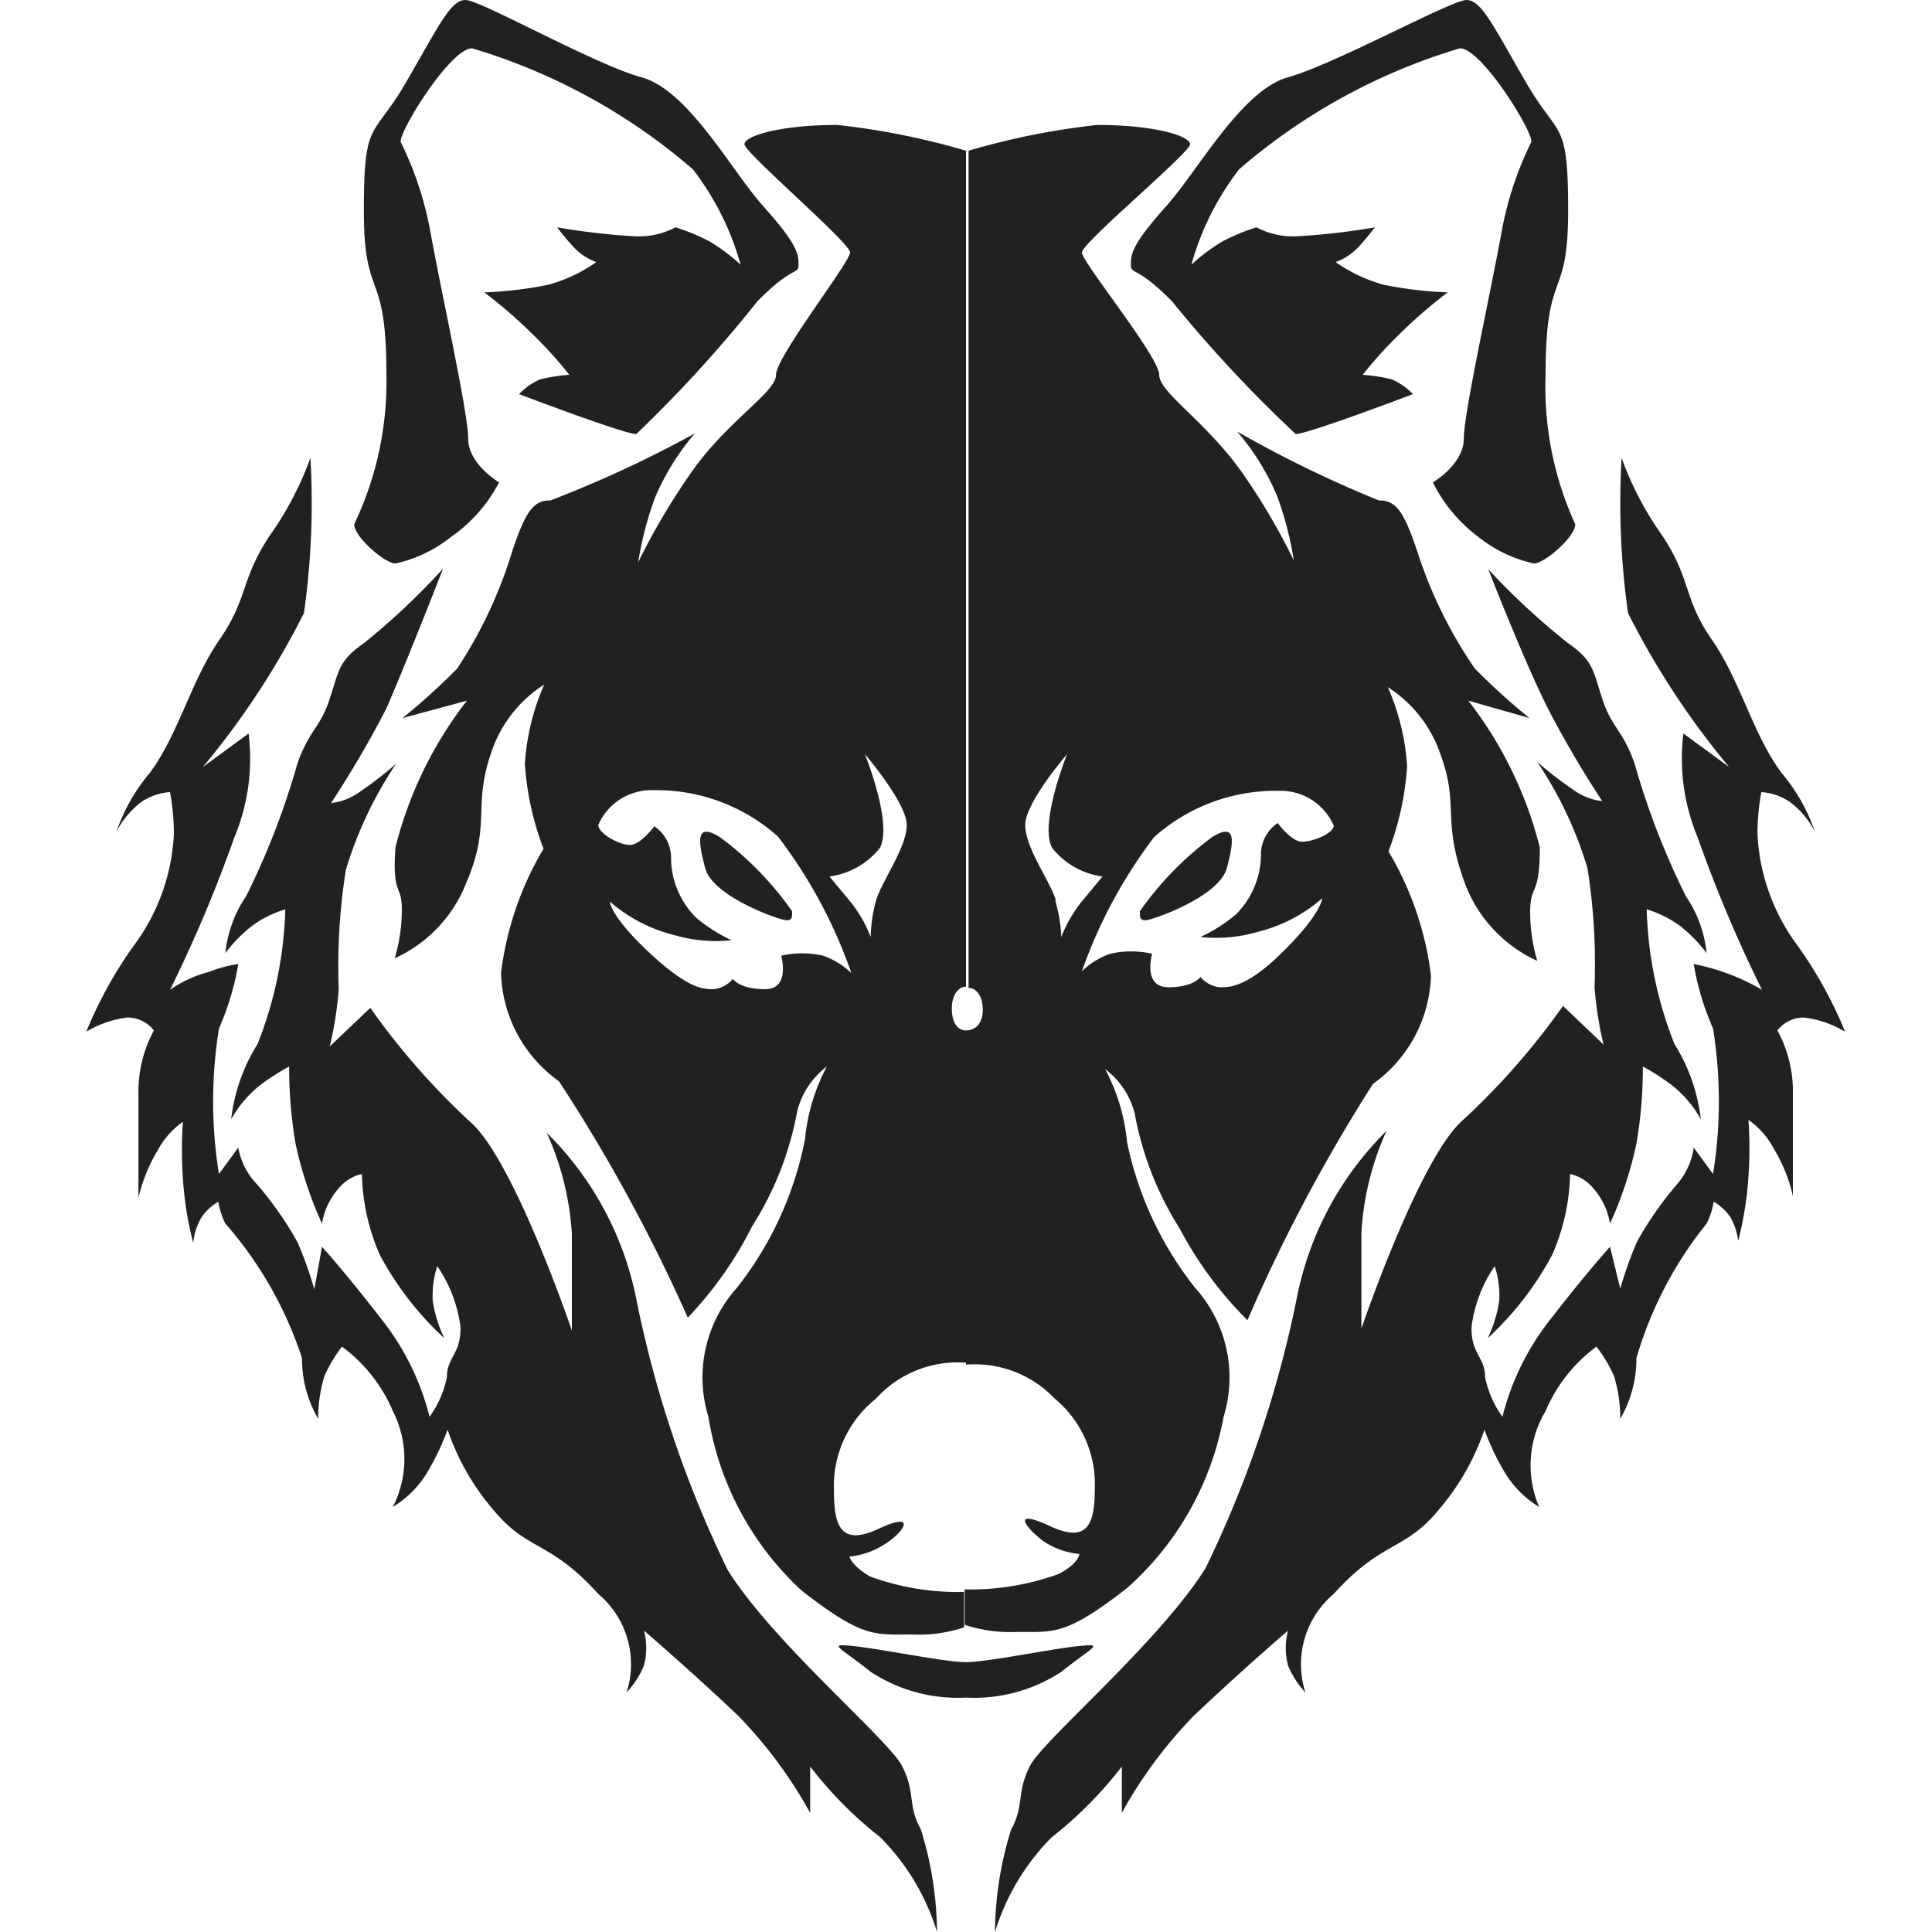 <svg xmlns="http://www.w3.org/2000/svg" viewBox="0 0 30 30"><path d="M15,25.81c.33,0,1.34-.21,1.75-.25s.23,0-.27.4a2.46,2.46,0,0,1-1.48.4Z" transform="translate(0)" fill="#212121"/><path d="M18.82,13a5,5,0,0,0-1.12,1.15c0,.1,0,.14.09.14s1.14-.36,1.26-.81S19.19,12.77,18.82,13Z" transform="translate(0)" fill="#212121"/><path d="M20.12,6.74c.19,0,1.82-.62,1.82-.62a1,1,0,0,0-.33-.23,2.73,2.73,0,0,0-.45-.07,6.36,6.36,0,0,1,.58-.64,7.37,7.37,0,0,1,.74-.64,6,6,0,0,1-1-.12,2.41,2.41,0,0,1-.74-.35.91.91,0,0,0,.32-.2c.12-.12.29-.34.29-.34a10.68,10.68,0,0,1-1.22.14,1.23,1.23,0,0,1-.62-.14,3.17,3.17,0,0,0-.53.22,2.88,2.88,0,0,0-.48.36,4.31,4.31,0,0,1,.74-1.48A9.3,9.3,0,0,1,22.67.75C23,.75,23.78,2,23.78,2.2a5.3,5.3,0,0,0-.45,1.33c-.19,1.05-.6,2.88-.6,3.28s-.48.68-.48.68a2.36,2.36,0,0,0,.71.85,2.09,2.09,0,0,0,.86.41c.16,0,.64-.41.64-.61A5.13,5.13,0,0,1,24,5.81c0-1.68.35-1.1.35-2.54s-.14-1.1-.66-2S23,0,22.77,0,20.72,1,20,1.2s-1.39,1.44-1.89,2-.55.72-.55.9.07,0,.64.58A20.57,20.57,0,0,0,20.12,6.74Z" transform="translate(0)" fill="#212121"/><path d="M15.45,30a3.57,3.57,0,0,1,.88-1.47,6.2,6.2,0,0,0,1.09-1.1v.72a7,7,0,0,1,1.11-1.5C19.21,26,20,25.32,20,25.32a1.07,1.07,0,0,0,0,.54,1.38,1.38,0,0,0,.27.42,1.43,1.43,0,0,1,.44-1.53c.77-.85,1.1-.65,1.65-1.33a3.75,3.75,0,0,0,.69-1.22,3.83,3.83,0,0,0,.32.67,1.58,1.58,0,0,0,.53.53A1.64,1.64,0,0,1,24,21.91a2.42,2.42,0,0,1,.79-1,2.28,2.28,0,0,1,.27.45,2.27,2.27,0,0,1,.1.67,1.85,1.85,0,0,0,.25-.94A6,6,0,0,1,26.5,19a1.16,1.16,0,0,0,.11-.34.83.83,0,0,1,.26.24,1,1,0,0,1,.12.37,5.35,5.35,0,0,0,.16-1,6.58,6.58,0,0,0,0-.88,1.27,1.27,0,0,1,.39.44,2.53,2.53,0,0,1,.3.74V17a2,2,0,0,0-.24-1,.52.52,0,0,1,.41-.2,1.62,1.62,0,0,1,.64.22,6.53,6.53,0,0,0-.74-1.34,3.15,3.15,0,0,1-.62-1.73,3.57,3.57,0,0,1,.06-.65.89.89,0,0,1,.44.15,1.36,1.36,0,0,1,.39.46,2.79,2.79,0,0,0-.51-.9c-.45-.6-.64-1.43-1.09-2.08S26.27,9,25.8,8.3a5,5,0,0,1-.62-1.19,12.22,12.22,0,0,0,.1,2.41,12.53,12.53,0,0,0,1.57,2.39l-.71-.52A3.17,3.17,0,0,0,26.36,13a21.42,21.42,0,0,0,1,2.37,3.35,3.35,0,0,0-1.06-.4,4.2,4.2,0,0,0,.3,1,7.1,7.1,0,0,1,0,2.26l-.3-.41a1.1,1.1,0,0,1-.26.57,5.39,5.39,0,0,0-.62.89,5.75,5.75,0,0,0-.26.73L25,19.36s-.33.36-.92,1.12A4,4,0,0,0,23.33,22a1.58,1.58,0,0,1-.27-.62c0-.31-.22-.35-.21-.78a2.16,2.16,0,0,1,.36-.94,1.48,1.48,0,0,1,.07.54,2,2,0,0,1-.18.58,4.9,4.9,0,0,0,1-1.29,3.27,3.27,0,0,0,.28-1.26.64.64,0,0,1,.35.21A1.09,1.09,0,0,1,25,19a6,6,0,0,0,.41-1.24,6.94,6.94,0,0,0,.1-1.2,3.69,3.69,0,0,1,.45.29,1.77,1.77,0,0,1,.45.53A2.8,2.8,0,0,0,26,16.21a6.1,6.1,0,0,1-.43-2.09,1.69,1.69,0,0,1,.52.26,2.19,2.19,0,0,1,.41.42,1.89,1.89,0,0,0-.32-.88,11.88,11.88,0,0,1-.8-2.07c-.19-.53-.35-.54-.5-1s-.14-.59-.54-.87a11.09,11.09,0,0,1-1.23-1.14s.55,1.41.91,2.13a16,16,0,0,0,.86,1.47.93.93,0,0,1-.44-.17,5.67,5.67,0,0,1-.57-.44,6.11,6.11,0,0,1,.78,1.65,9.55,9.55,0,0,1,.11,1.85,5.67,5.67,0,0,0,.14.89l-.63-.6a11.19,11.19,0,0,1-1.54,1.76c-.68.57-1.59,3.25-1.59,3.25v-1.5a4.46,4.46,0,0,1,.39-1.57,5,5,0,0,0-1.38,2.53,17.53,17.53,0,0,1-1.43,4.26C18,25.5,16.22,27,16,27.41s-.09.63-.3,1A5.48,5.48,0,0,0,15.45,30Z" transform="translate(0)" fill="#212121"/><path d="M23.91,13.16a6.16,6.16,0,0,0-1.11-2.28l.95.27a10,10,0,0,1-.85-.77A7,7,0,0,1,22,8.54c-.21-.62-.33-.77-.59-.77A18.26,18.26,0,0,1,19.21,6.7a3.81,3.81,0,0,1,.62,1,5.3,5.3,0,0,1,.26,1,10.38,10.38,0,0,0-.78-1.33C18.74,6.55,18,6.1,18,5.82S16.8,4.07,16.8,3.92s1.68-1.55,1.68-1.68-.56-.3-1.44-.3a11.52,11.52,0,0,0-2,.4v13c.11,0,.22.11.22.34S15.13,16,15,16v5.19a1.71,1.71,0,0,1,1.37.52A1.73,1.73,0,0,1,17,23.11c0,.52-.09.87-.69.59s-.41,0-.11.23a1.21,1.21,0,0,0,.56.2s0,.14-.32.31a4,4,0,0,1-1.46.24v.55a2.25,2.25,0,0,0,.82.11c.57,0,.75.06,1.7-.68A4.68,4.68,0,0,0,19,22,2.08,2.08,0,0,0,18.56,20a5.39,5.39,0,0,1-1.06-2.27,3,3,0,0,0-.34-1.13,1.26,1.26,0,0,1,.46.69,5,5,0,0,0,.7,1.79,5.87,5.87,0,0,0,1.05,1.42,26,26,0,0,1,1.95-3.67,2.14,2.14,0,0,0,.9-1.68,4.93,4.93,0,0,0-.66-1.93,4.53,4.53,0,0,0,.29-1.32,3.64,3.64,0,0,0-.3-1.23,2,2,0,0,1,.83,1.08c.28.78,0,1,.38,2a2.15,2.15,0,0,0,1.11,1.17,2.72,2.72,0,0,1-.11-.75C23.76,13.71,23.91,13.94,23.91,13.16Zm-7.52.8c-.1-.3-.47-.8-.47-1.15s.65-1.1.65-1.1-.44,1.09-.23,1.46a1.2,1.2,0,0,0,.78.44l-.34.41a2.07,2.07,0,0,0-.3.53A2.26,2.26,0,0,0,16.39,14Zm3.83-.89c-.17,0-.38-.29-.38-.29a.59.59,0,0,0-.26.51,1.32,1.32,0,0,1-.39.91,2.49,2.49,0,0,1-.55.35,2.31,2.31,0,0,0,.89-.08,2.4,2.4,0,0,0,1-.52s0,.22-.59.81-.86.57-1,.57a.45.45,0,0,1-.3-.16s-.1.16-.5.16-.25-.52-.25-.52a1.46,1.46,0,0,0-.65,0,1.21,1.21,0,0,0-.44.27A7.59,7.59,0,0,1,17.92,13a2.83,2.83,0,0,1,1.93-.72.9.9,0,0,1,.86.54C20.71,12.94,20.39,13.07,20.22,13.07Z" transform="translate(0)" fill="#212121"/><path d="M15,25.81c-.33,0-1.34-.21-1.75-.25s-.23,0,.27.4a2.46,2.46,0,0,0,1.48.4Z" transform="translate(0)" fill="#212121"/><path d="M11.18,13a5,5,0,0,1,1.12,1.15c0,.1,0,.14-.09.14s-1.14-.36-1.26-.81S10.81,12.77,11.18,13Z" transform="translate(0)" fill="#212121"/><path d="M9.88,6.74c-.19,0-1.82-.62-1.82-.62a1,1,0,0,1,.33-.23,2.73,2.73,0,0,1,.45-.07,6.36,6.36,0,0,0-.58-.64,7.37,7.37,0,0,0-.74-.64,6,6,0,0,0,1-.12,2.41,2.41,0,0,0,.74-.35.91.91,0,0,1-.32-.2c-.12-.12-.29-.34-.29-.34a10.68,10.68,0,0,0,1.22.14,1.23,1.23,0,0,0,.62-.14,3.17,3.17,0,0,1,.53.22,2.88,2.88,0,0,1,.48.36,4.31,4.31,0,0,0-.74-1.48A9.3,9.3,0,0,0,7.33.75C7,.75,6.22,2,6.22,2.2a5.3,5.3,0,0,1,.45,1.33c.19,1.05.6,2.88.6,3.28s.48.68.48.68A2.36,2.36,0,0,1,7,8.34a2.09,2.09,0,0,1-.86.41c-.16,0-.64-.41-.64-.61A5.13,5.13,0,0,0,6,5.81c0-1.68-.35-1.1-.35-2.54s.14-1.1.66-2S7,0,7.23,0s2,1,2.73,1.2,1.39,1.44,1.89,2,.55.72.55.9-.07,0-.64.58A20.57,20.57,0,0,1,9.88,6.74Z" transform="translate(0)" fill="#212121"/><path d="M14.55,30a3.57,3.57,0,0,0-.88-1.47,6.2,6.2,0,0,1-1.09-1.1v.72a7,7,0,0,0-1.11-1.5C10.79,26,10,25.32,10,25.32a1.07,1.07,0,0,1,0,.54,1.38,1.38,0,0,1-.27.42,1.43,1.43,0,0,0-.44-1.53c-.77-.85-1.1-.65-1.65-1.33a3.75,3.75,0,0,1-.69-1.22,3.83,3.83,0,0,1-.32.67,1.58,1.58,0,0,1-.53.53,1.64,1.64,0,0,0,0-1.49,2.42,2.42,0,0,0-.79-1,2.28,2.28,0,0,0-.27.45,2.27,2.27,0,0,0-.1.67,1.85,1.85,0,0,1-.25-.94A6,6,0,0,0,3.5,19a1.16,1.16,0,0,1-.11-.34.83.83,0,0,0-.26.24A1,1,0,0,0,3,19.3a5.35,5.35,0,0,1-.16-1,6.58,6.58,0,0,1,0-.88,1.27,1.27,0,0,0-.39.44,2.53,2.53,0,0,0-.3.74V17a2,2,0,0,1,.24-1,.52.52,0,0,0-.41-.2,1.62,1.62,0,0,0-.64.22,6.53,6.53,0,0,1,.74-1.34,3.15,3.15,0,0,0,.62-1.73,3.57,3.57,0,0,0-.06-.65.89.89,0,0,0-.44.15,1.36,1.36,0,0,0-.39.46,2.79,2.79,0,0,1,.51-.9c.45-.6.64-1.43,1.09-2.08S3.73,9,4.2,8.3a5,5,0,0,0,.62-1.19,12.22,12.22,0,0,1-.1,2.41,12.53,12.53,0,0,1-1.57,2.39l.71-.52A3.17,3.17,0,0,1,3.64,13a21.42,21.42,0,0,1-1,2.37,1.9,1.9,0,0,1,.61-.28,1.9,1.9,0,0,1,.45-.12,4.2,4.2,0,0,1-.3,1,7.1,7.1,0,0,0,0,2.26l.3-.41A1.1,1.1,0,0,0,4,18.4a5.39,5.39,0,0,1,.62.89,5.75,5.75,0,0,1,.26.73L5,19.36s.33.36.92,1.12A4,4,0,0,1,6.67,22a1.58,1.58,0,0,0,.27-.62c0-.31.22-.35.21-.78a2.16,2.16,0,0,0-.36-.94,1.48,1.48,0,0,0-.07.54,2,2,0,0,0,.18.58,4.9,4.9,0,0,1-1-1.29,3.27,3.27,0,0,1-.28-1.26.64.64,0,0,0-.35.21A1.09,1.09,0,0,0,5,19a6,6,0,0,1-.41-1.24,6.94,6.94,0,0,1-.1-1.2,3.69,3.69,0,0,0-.45.29,1.77,1.77,0,0,0-.45.53A2.8,2.8,0,0,1,4,16.21a6.1,6.1,0,0,0,.43-2.09,1.69,1.69,0,0,0-.52.26,2.19,2.19,0,0,0-.41.42,1.89,1.89,0,0,1,.32-.88,11.88,11.88,0,0,0,.8-2.07c.19-.53.35-.54.5-1s.14-.59.54-.87A11.09,11.09,0,0,0,6.88,8.83S6.33,10.24,6,11a16,16,0,0,1-.86,1.47.93.93,0,0,0,.44-.17,5.67,5.67,0,0,0,.57-.44,6.11,6.11,0,0,0-.78,1.65,9.55,9.55,0,0,0-.11,1.85,5.67,5.67,0,0,1-.14.89l.63-.6a11.19,11.19,0,0,0,1.54,1.76c.68.57,1.59,3.25,1.59,3.25v-1.5a4.46,4.46,0,0,0-.39-1.57,5,5,0,0,1,1.38,2.53,17.53,17.53,0,0,0,1.43,4.26C12,25.5,13.78,27,14,27.41s.09.63.3,1A5.48,5.48,0,0,1,14.55,30Z" transform="translate(0)" fill="#212121"/><path d="M6.24,14.13a2.72,2.72,0,0,1-.11.75,2.15,2.15,0,0,0,1.11-1.17c.39-.91.1-1.17.38-2a2,2,0,0,1,.83-1.08,3.64,3.64,0,0,0-.3,1.23,4.53,4.53,0,0,0,.29,1.32,4.93,4.93,0,0,0-.66,1.93,2.14,2.14,0,0,0,.9,1.68,26,26,0,0,1,2,3.67,5.87,5.87,0,0,0,1-1.42,5,5,0,0,0,.7-1.79,1.26,1.26,0,0,1,.46-.69,3,3,0,0,0-.34,1.13A5.39,5.39,0,0,1,11.44,20,2.08,2.08,0,0,0,11,22a4.68,4.68,0,0,0,1.45,2.7c.95.74,1.13.68,1.7.68a2.25,2.25,0,0,0,.82-.11v-.55a4,4,0,0,1-1.46-.24c-.29-.17-.32-.31-.32-.31a1.21,1.21,0,0,0,.56-.2c.3-.19.49-.51-.11-.23s-.69-.07-.69-.59a1.73,1.73,0,0,1,.65-1.43A1.71,1.71,0,0,1,15,21.16V16c-.13,0-.22-.12-.22-.34s.11-.34.22-.34V2.34a11.52,11.52,0,0,0-2-.4c-.88,0-1.44.17-1.44.3S13.2,3.77,13.2,3.92s-1.15,1.62-1.15,1.9-.79.73-1.36,1.58a10.38,10.38,0,0,0-.78,1.33,5.3,5.3,0,0,1,.26-1,3.81,3.81,0,0,1,.62-1A18.26,18.26,0,0,1,8.55,7.77c-.26,0-.38.15-.59.77a7,7,0,0,1-.86,1.84,10,10,0,0,1-.85.77l1-.27a6.16,6.16,0,0,0-1.11,2.28C6.09,13.94,6.24,13.71,6.24,14.13Zm7.28.42a2.07,2.07,0,0,0-.3-.53l-.34-.41a1.2,1.2,0,0,0,.78-.44c.21-.37-.23-1.46-.23-1.46s.65.76.65,1.1-.37.85-.47,1.15A2.26,2.26,0,0,0,13.52,14.55ZM9.29,12.81a.9.9,0,0,1,.86-.54,2.83,2.83,0,0,1,1.93.72,7.59,7.59,0,0,1,1.14,2.12,1.21,1.21,0,0,0-.44-.27,1.46,1.46,0,0,0-.65,0s.15.52-.25.52-.5-.16-.5-.16a.45.45,0,0,1-.3.16c-.16,0-.39,0-1-.57S9.47,14,9.47,14a2.4,2.4,0,0,0,1,.52,2.31,2.31,0,0,0,.89.08,2.49,2.49,0,0,1-.55-.35,1.32,1.32,0,0,1-.39-.91.59.59,0,0,0-.26-.51s-.21.29-.38.29S9.29,12.94,9.29,12.81Z" transform="translate(0)" fill="#212121"/><rect width="30" height="30" fill="none"/></svg>